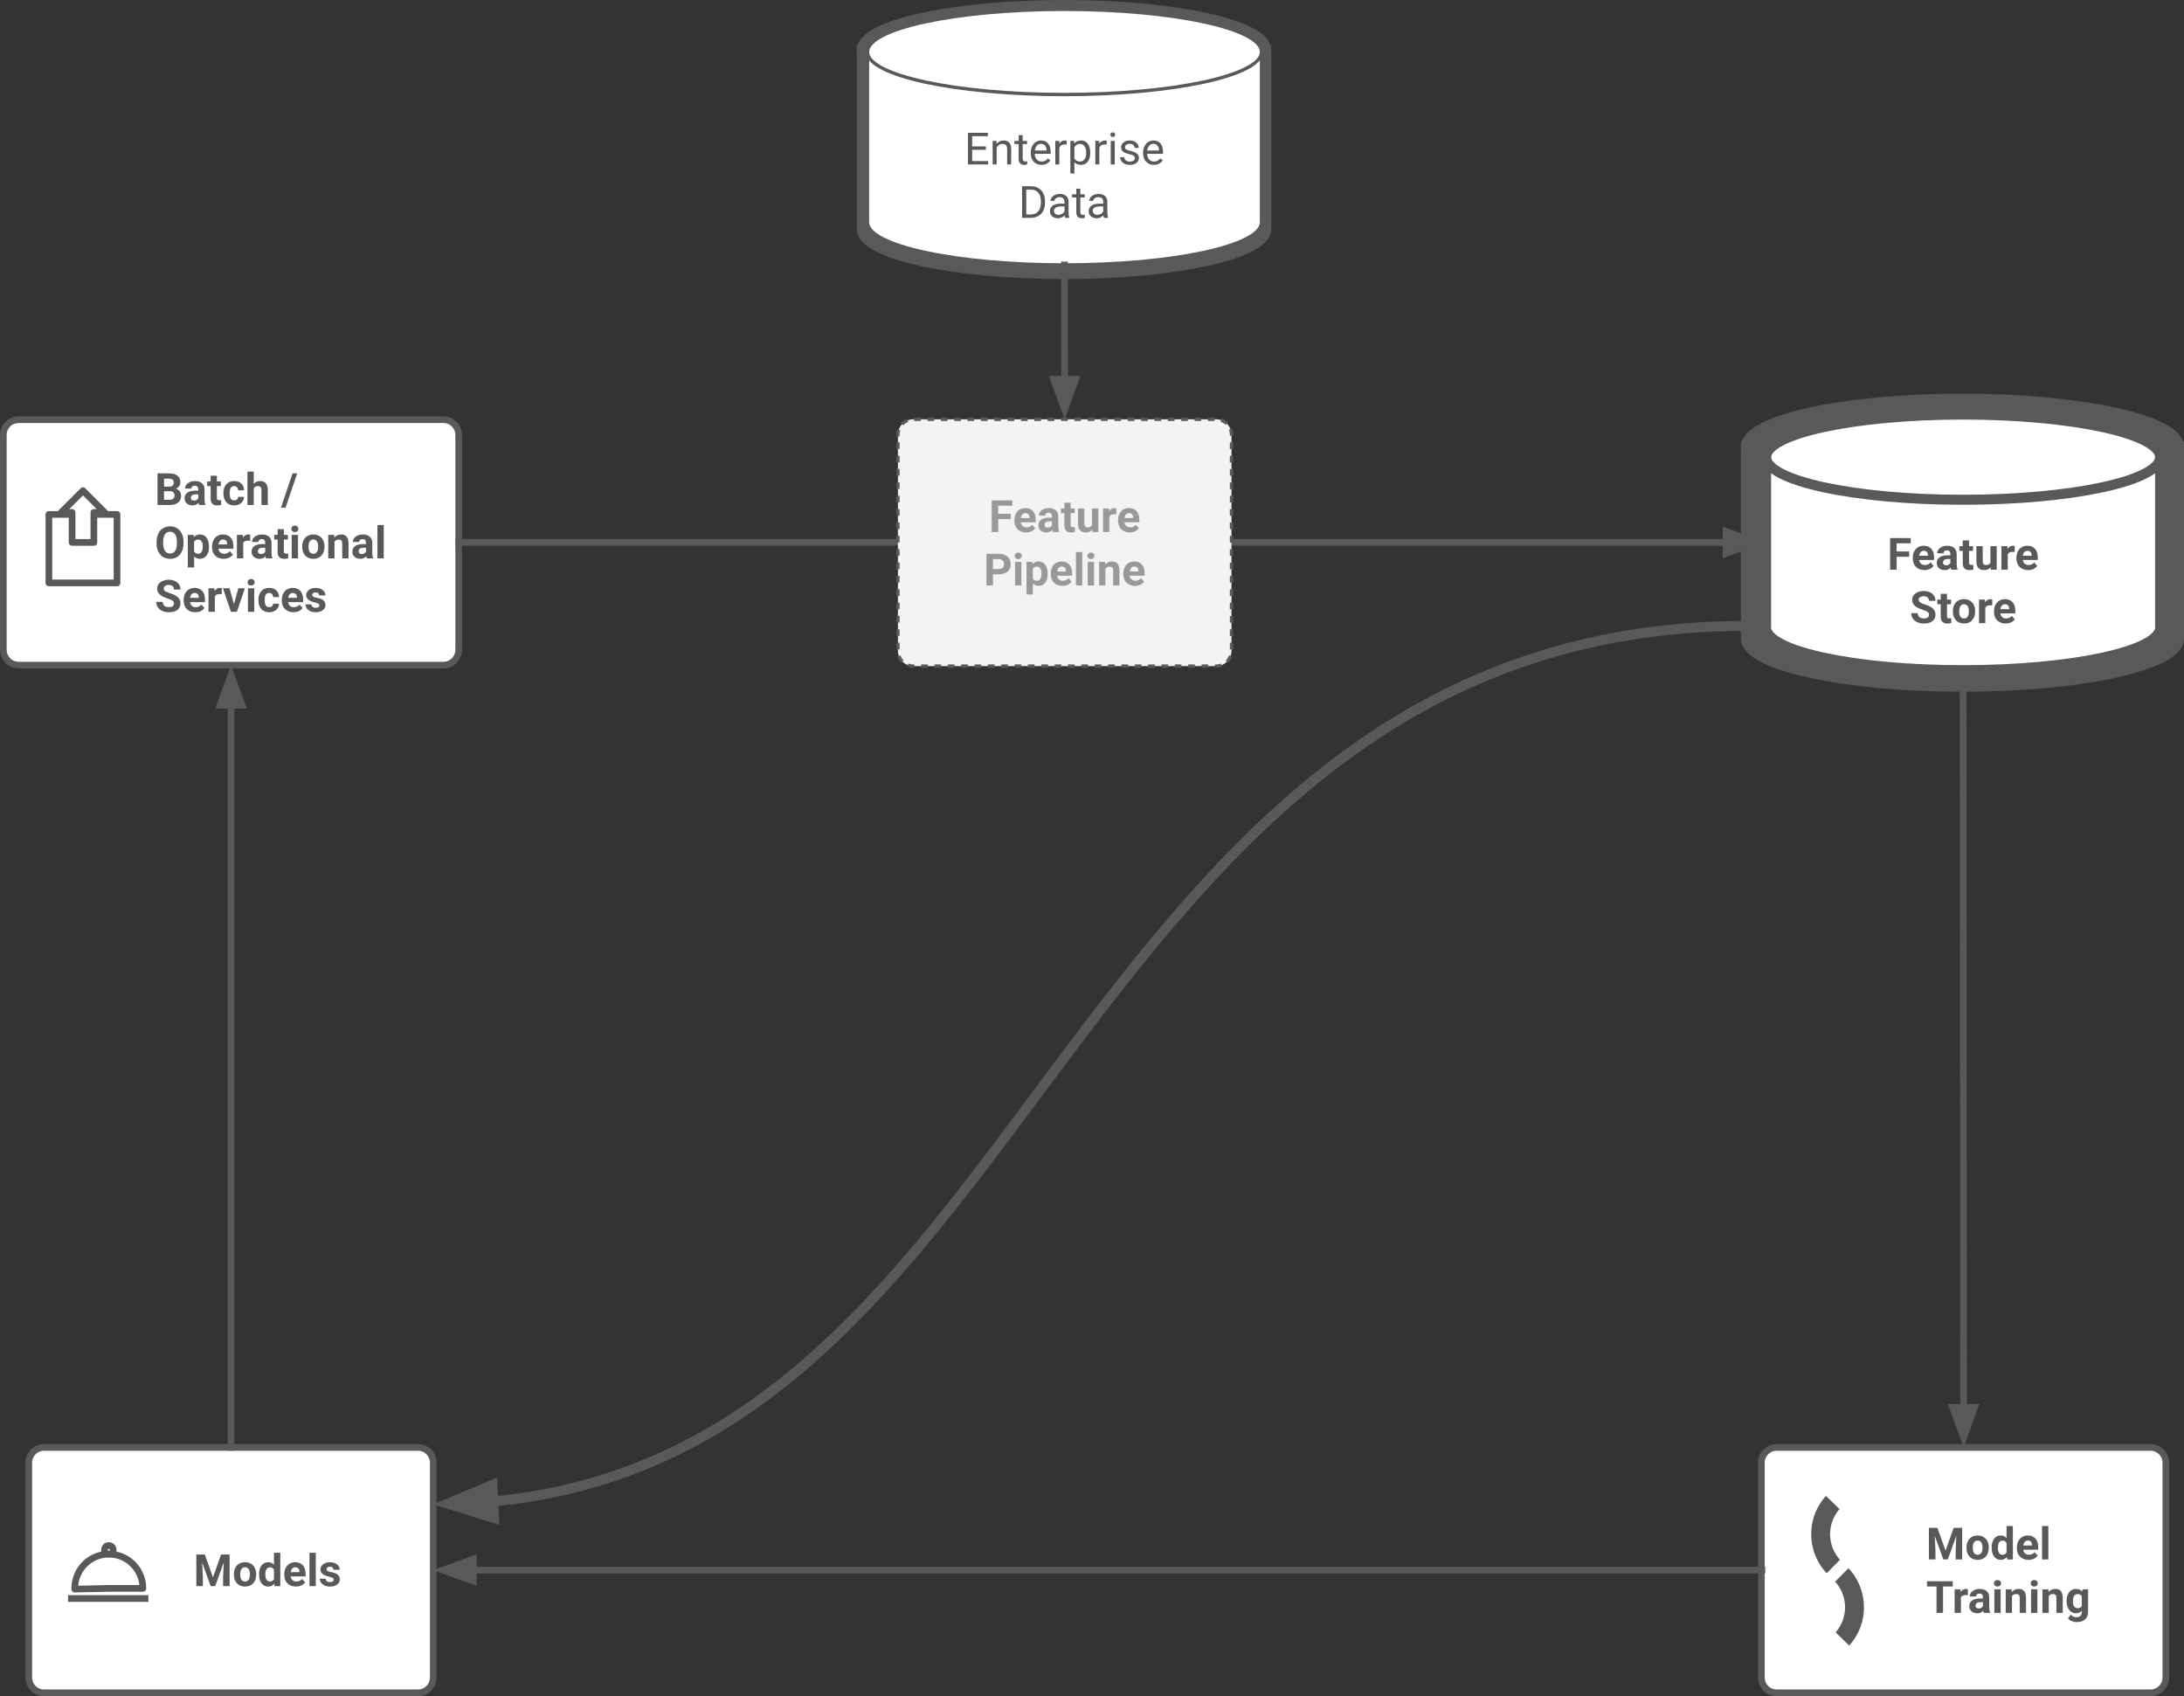 <?xml version="1.0" encoding="UTF-8" standalone="no"?>
<svg
   xmlns:dc="http://purl.org/dc/elements/1.1/"
   xmlns:cc="http://creativecommons.org/ns#"
   xmlns:rdf="http://www.w3.org/1999/02/22-rdf-syntax-ns#"
   xmlns:svg="http://www.w3.org/2000/svg"
   xmlns="http://www.w3.org/2000/svg"
   xmlns:sodipodi="http://sodipodi.sourceforge.net/DTD/sodipodi-0.dtd"
   xmlns:inkscape="http://www.inkscape.org/namespaces/inkscape"
   version="1.1"
   viewBox="0 0 654.24 508.007"
   fill="none"
   stroke="none"
   stroke-linecap="square"
   stroke-miterlimit="10"
   id="svg174"
   sodipodi:docname="flywheel.svg"
   width="654.24"
   height="508.007"
   inkscape:version="1.0.2 (e86c870879, 2021-01-15)">
  <rect x="0" y="0" width="654.24" height="508.007" fill="#333333" stroke="none"/>
  <defs
     id="defs178" />
  <sodipodi:namedview
     pagecolor="#ffffff"
     bordercolor="#666666"
     borderopacity="1"
     objecttolerance="10"
     gridtolerance="10"
     guidetolerance="10"
     inkscape:pageopacity="0"
     inkscape:pageshadow="2"
     inkscape:window-width="1848"
     inkscape:window-height="1016"
     id="namedview176"
     showgrid="false"
     inkscape:zoom="1.3885417"
     inkscape:cx="342.23885"
     inkscape:cy="253.49997"
     inkscape:window-x="72"
     inkscape:window-y="27"
     inkscape:window-maximized="1"
     inkscape:current-layer="svg174" />
  <clipPath
     id="g12a9b3a53ae_0_1114.0">
    <path
       d="M 0,0 H 960 V 540 H 0 Z"
       clip-rule="nonzero"
       id="path2" />
  </clipPath>
  <g
     id="g516"
     transform="translate(-137.761,-16.5)">
    <path
       fill="#595959"
       d="m 660.774,150.278 v 0 c 0,-7.942 29.04,-14.379 64.864,-14.379 35.823,0 64.864,6.438 64.864,14.379 v 57.518 c 0,7.942 -29.04,14.379 -64.864,14.379 -35.823,0 -64.864,-6.438 -64.864,-14.379 z"
       fill-rule="evenodd"
       id="path16" />
    <path
       fill="#000000"
       fill-opacity="0"
       d="m 790.501,150.278 v 0 c 0,7.942 -29.04,14.379 -64.864,14.379 -35.823,0 -64.864,-6.438 -64.864,-14.379"
       fill-rule="evenodd"
       id="path18" />
    <path
       fill="#000000"
       fill-opacity="0"
       d="m 660.774,150.278 v 0 c 0,-7.942 29.04,-14.379 64.864,-14.379 35.823,0 64.864,6.438 64.864,14.379 v 57.518 c 0,7.942 -29.04,14.379 -64.864,14.379 -35.823,0 -64.864,-6.438 -64.864,-14.379 z"
       fill-rule="evenodd"
       id="path20" />
    <path
       stroke="#595959"
       stroke-width="3"
       stroke-linejoin="round"
       stroke-linecap="butt"
       d="m 790.501,150.278 v 0 c 0,7.942 -29.04,14.379 -64.864,14.379 -35.823,0 -64.864,-6.438 -64.864,-14.379"
       fill-rule="evenodd"
       id="path22" />
    <path
       stroke="#595959"
       stroke-width="3"
       stroke-linejoin="round"
       stroke-linecap="butt"
       d="m 660.774,150.278 v 0 c 0,-7.942 29.04,-14.379 64.864,-14.379 35.823,0 64.864,6.438 64.864,14.379 v 57.518 c 0,7.942 -29.04,14.379 -64.864,14.379 -35.823,0 -64.864,-6.438 -64.864,-14.379 z"
       fill-rule="evenodd"
       id="path24" />
    <path
       fill="#595959"
       d="m 706.235,182.931 h -4.5 v 4.656 h -2.344 v -11.375 h 7.406 v 1.891 h -5.062 v 2.938 h 4.5 z m 5.508,4.812 q -1.859,0 -3.031,-1.141 -1.172,-1.141 -1.172,-3.047 v -0.219 q 0,-1.266 0.484,-2.266 0.5,-1.016 1.406,-1.547 0.906,-0.547 2.062,-0.547 1.734,0 2.719,1.094 1,1.094 1,3.094 v 0.922 h -5.375 q 0.109,0.828 0.656,1.328 0.547,0.5 1.391,0.5 1.312,0 2.047,-0.938 l 1.109,1.234 q -0.516,0.719 -1.391,1.125 -0.859,0.406 -1.906,0.406 z m -0.266,-6.938 q -0.672,0 -1.094,0.453 -0.406,0.453 -0.531,1.297 h 3.141 v -0.188 q -0.016,-0.75 -0.406,-1.156 -0.391,-0.406 -1.109,-0.406 z m 9.914,6.781 q -0.156,-0.312 -0.219,-0.766 -0.828,0.922 -2.141,0.922 -1.234,0 -2.062,-0.719 -0.812,-0.719 -0.812,-1.812 0,-1.344 1,-2.062 1,-0.719 2.875,-0.734 h 1.047 v -0.484 q 0,-0.578 -0.312,-0.922 -0.297,-0.359 -0.938,-0.359 -0.578,0 -0.906,0.281 -0.312,0.266 -0.312,0.734 h -2.266 q 0,-0.734 0.453,-1.359 0.453,-0.625 1.281,-0.969 0.828,-0.359 1.859,-0.359 1.562,0 2.484,0.781 0.922,0.781 0.922,2.203 v 3.672 q 0,1.203 0.328,1.812 v 0.141 z m -1.859,-1.578 q 0.5,0 0.922,-0.219 0.422,-0.219 0.625,-0.594 v -1.453 h -0.844 q -1.703,0 -1.812,1.172 v 0.125 q 0,0.422 0.297,0.703 0.297,0.266 0.812,0.266 z m 8.25,-8.953 v 2.078 h 1.438 v 1.656 h -1.438 v 4.219 q 0,0.469 0.172,0.672 0.188,0.203 0.688,0.203 0.375,0 0.672,-0.062 v 1.719 q -0.672,0.203 -1.375,0.203 -2.375,0 -2.422,-2.406 v -4.547 h -1.234 v -1.656 h 1.234 v -2.078 z m 7.766,9.672 q -0.844,1.016 -2.312,1.016 -1.359,0 -2.078,-0.781 -0.719,-0.781 -0.734,-2.297 v -5.531 h 2.266 v 5.453 q 0,1.328 1.203,1.328 1.141,0 1.578,-0.797 v -5.984 h 2.266 v 8.453 h -2.125 z m 8.641,-5.484 q -0.469,-0.062 -0.812,-0.062 -1.281,0 -1.688,0.875 v 5.531 h -2.25 v -8.453 h 2.125 l 0.062,1 q 0.688,-1.156 1.891,-1.156 0.375,0 0.703,0.094 z m 4.828,6.5 q -1.859,0 -3.031,-1.141 -1.172,-1.141 -1.172,-3.047 v -0.219 q 0,-1.266 0.484,-2.266 0.5,-1.016 1.406,-1.547 0.906,-0.547 2.062,-0.547 1.734,0 2.719,1.094 1,1.094 1,3.094 v 0.922 h -5.375 q 0.109,0.828 0.656,1.328 0.547,0.5 1.391,0.5 1.312,0 2.047,-0.938 l 1.109,1.234 q -0.516,0.719 -1.391,1.125 -0.859,0.406 -1.906,0.406 z m -0.266,-6.938 q -0.672,0 -1.094,0.453 -0.406,0.453 -0.531,1.297 h 3.141 v -0.188 q -0.016,-0.75 -0.406,-1.156 -0.391,-0.406 -1.109,-0.406 z"
       fill-rule="nonzero"
       id="path26" />
    <path
       fill="#595959"
       d="m 713.364,203.602 q 0,-0.672 -0.469,-1.016 -0.469,-0.359 -1.688,-0.75 -1.219,-0.406 -1.938,-0.781 -1.938,-1.047 -1.938,-2.828 0,-0.922 0.516,-1.641 0.531,-0.719 1.5,-1.125 0.969,-0.406 2.188,-0.406 1.219,0 2.172,0.438 0.953,0.438 1.469,1.25 0.531,0.797 0.531,1.828 h -2.344 q 0,-0.781 -0.5,-1.219 -0.484,-0.438 -1.375,-0.438 -0.859,0 -1.344,0.375 -0.469,0.359 -0.469,0.953 0,0.547 0.562,0.922 0.562,0.375 1.641,0.703 2,0.609 2.906,1.5 0.922,0.891 0.922,2.219 0,1.469 -1.125,2.312 -1.109,0.844 -3,0.844 -1.312,0 -2.391,-0.484 -1.078,-0.484 -1.641,-1.312 -0.562,-0.844 -0.562,-1.938 h 2.344 q 0,1.875 2.25,1.875 0.844,0 1.312,-0.328 0.469,-0.344 0.469,-0.953 z m 6.492,-7.547 v 2.078 h 1.438 v 1.656 h -1.438 v 4.219 q 0,0.469 0.172,0.672 0.188,0.203 0.688,0.203 0.375,0 0.672,-0.062 v 1.719 q -0.672,0.203 -1.375,0.203 -2.375,0 -2.422,-2.406 v -4.547 h -1.234 v -1.656 h 1.234 v -2.078 z m 2.109,6.219 q 0,-1.25 0.484,-2.234 0.484,-0.984 1.391,-1.516 0.922,-0.547 2.125,-0.547 1.703,0 2.781,1.047 1.094,1.047 1.219,2.844 l 0.016,0.578 q 0,1.938 -1.094,3.125 -1.078,1.172 -2.906,1.172 -1.828,0 -2.922,-1.172 -1.094,-1.172 -1.094,-3.188 z m 2.266,0.172 q 0,1.203 0.453,1.844 0.453,0.625 1.297,0.625 0.812,0 1.266,-0.625 0.469,-0.625 0.469,-2.016 0,-1.172 -0.469,-1.812 -0.453,-0.656 -1.281,-0.656 -0.828,0 -1.281,0.641 -0.453,0.641 -0.453,2 z m 11.891,-2.203 q -0.469,-0.062 -0.812,-0.062 -1.281,0 -1.688,0.875 v 5.531 h -2.25 v -8.453 h 2.125 l 0.062,1 q 0.688,-1.156 1.891,-1.156 0.375,0 0.703,0.094 z m 4.828,6.5 q -1.859,0 -3.031,-1.141 -1.172,-1.141 -1.172,-3.047 v -0.219 q 0,-1.266 0.484,-2.266 0.5,-1.016 1.406,-1.547 0.906,-0.547 2.062,-0.547 1.734,0 2.719,1.094 1,1.094 1,3.094 v 0.922 h -5.375 q 0.109,0.828 0.656,1.328 0.547,0.5 1.391,0.5 1.312,0 2.047,-0.938 l 1.109,1.234 q -0.516,0.719 -1.391,1.125 -0.859,0.406 -1.906,0.406 z m -0.266,-6.938 q -0.672,0 -1.094,0.453 -0.406,0.453 -0.531,1.297 h 3.141 v -0.188 q -0.016,-0.75 -0.406,-1.156 -0.391,-0.406 -1.109,-0.406 z"
       fill-rule="nonzero"
       id="path28" />
    <path
       fill="#ffffff"
       d="m 666.814,153.422 v 0 c 0,-7.046 26.421,-12.759 59.013,-12.759 32.592,0 59.013,5.712 59.013,12.759 v 51.035 c 0,7.046 -26.421,12.759 -59.013,12.759 -32.592,0 -59.013,-5.712 -59.013,-12.759 z"
       fill-rule="evenodd"
       id="path30" />
    <path
       fill="#000000"
       fill-opacity="0"
       d="m 784.84,153.422 v 0 c 0,7.046 -26.421,12.759 -59.013,12.759 -32.592,0 -59.013,-5.712 -59.013,-12.759"
       fill-rule="evenodd"
       id="path32" />
    <path
       fill="#000000"
       fill-opacity="0"
       d="m 666.814,153.422 v 0 c 0,-7.046 26.421,-12.759 59.013,-12.759 32.592,0 59.013,5.712 59.013,12.759 v 51.035 c 0,7.046 -26.421,12.759 -59.013,12.759 -32.592,0 -59.013,-5.712 -59.013,-12.759 z"
       fill-rule="evenodd"
       id="path34" />
    <path
       stroke="#595959"
       stroke-width="3"
       stroke-linejoin="round"
       stroke-linecap="butt"
       d="m 784.84,153.422 v 0 c 0,7.046 -26.421,12.759 -59.013,12.759 -32.592,0 -59.013,-5.712 -59.013,-12.759"
       fill-rule="evenodd"
       id="path36" />
    <path
       stroke="#595959"
       stroke-width="3"
       stroke-linejoin="round"
       stroke-linecap="butt"
       d="m 666.814,153.422 v 0 c 0,-7.046 26.421,-12.759 59.013,-12.759 32.592,0 59.013,5.712 59.013,12.759 v 51.035 c 0,7.046 -26.421,12.759 -59.013,12.759 -32.592,0 -59.013,-5.712 -59.013,-12.759 z"
       fill-rule="evenodd"
       id="path38" />
    <path
       fill="#595959"
       d="m 709.665,183.244 h -3.75 v 3.875 h -1.953 v -9.469 h 6.172 v 1.578 h -4.219 v 2.438 h 3.75 z m 4.587,4 q -1.547,0 -2.531,-0.938 -0.969,-0.953 -0.969,-2.531 v -0.188 q 0,-1.062 0.406,-1.891 0.406,-0.844 1.156,-1.297 0.766,-0.453 1.719,-0.453 1.453,0 2.281,0.922 0.828,0.906 0.828,2.578 v 0.766 h -4.484 q 0.094,0.688 0.547,1.109 0.469,0.406 1.172,0.406 1.078,0 1.688,-0.781 l 0.922,1.031 q -0.422,0.594 -1.141,0.938 -0.719,0.328 -1.594,0.328 z m -0.219,-5.781 q -0.562,0 -0.906,0.391 -0.344,0.375 -0.453,1.078 h 2.625 v -0.156 q -0.016,-0.625 -0.344,-0.969 -0.328,-0.344 -0.922,-0.344 z m 8.251,5.656 q -0.125,-0.25 -0.188,-0.625 -0.672,0.75 -1.766,0.75 -1.047,0 -1.734,-0.594 -0.672,-0.594 -0.672,-1.516 0,-1.109 0.828,-1.703 0.844,-0.609 2.406,-0.609 h 0.859 v -0.406 q 0,-0.484 -0.25,-0.781 -0.25,-0.297 -0.781,-0.297 -0.484,0 -0.75,0.234 -0.266,0.219 -0.266,0.625 h -1.891 q 0,-0.609 0.375,-1.125 0.391,-0.531 1.078,-0.828 0.688,-0.297 1.547,-0.297 1.297,0 2.062,0.656 0.766,0.656 0.766,1.844 v 3.047 q 0.016,1 0.281,1.516 v 0.109 z m -1.547,-1.312 q 0.406,0 0.75,-0.172 0.359,-0.188 0.531,-0.5 v -1.219 h -0.703 q -1.406,0 -1.5,0.984 v 0.109 q 0,0.344 0.234,0.578 0.25,0.219 0.688,0.219 z m 6.864,-7.453 v 1.719 h 1.203 v 1.391 h -1.203 v 3.516 q 0,0.391 0.156,0.562 0.156,0.156 0.578,0.156 0.312,0 0.547,-0.047 v 1.438 q -0.547,0.156 -1.141,0.156 -1.984,0 -2.016,-2 v -3.781 h -1.031 v -1.391 h 1.031 v -1.719 z m 6.472,8.047 q -0.688,0.844 -1.922,0.844 -1.141,0 -1.734,-0.641 -0.594,-0.656 -0.609,-1.906 v -4.625 h 1.891 v 4.547 q 0,1.109 1,1.109 0.953,0 1.312,-0.672 v -4.984 h 1.891 v 7.047 h -1.781 z m 7.192,-4.562 q -0.375,-0.047 -0.672,-0.047 -1.062,0 -1.391,0.719 v 4.609 h -1.891 v -7.047 h 1.781 l 0.047,0.844 q 0.578,-0.969 1.578,-0.969 0.312,0 0.578,0.078 z m 4.035,5.406 q -1.547,0 -2.531,-0.938 -0.969,-0.953 -0.969,-2.531 v -0.188 q 0,-1.062 0.406,-1.891 0.406,-0.844 1.156,-1.297 0.766,-0.453 1.719,-0.453 1.453,0 2.281,0.922 0.828,0.906 0.828,2.578 v 0.766 h -4.484 q 0.094,0.688 0.547,1.109 0.469,0.406 1.172,0.406 1.078,0 1.688,-0.781 l 0.922,1.031 q -0.422,0.594 -1.141,0.938 -0.719,0.328 -1.594,0.328 z m -0.219,-5.781 q -0.562,0 -0.906,0.391 -0.344,0.375 -0.453,1.078 h 2.625 v -0.156 q -0.016,-0.625 -0.344,-0.969 -0.328,-0.344 -0.922,-0.344 z"
       fill-rule="nonzero"
       id="path40" />
    <path
       fill="#595959"
       d="m 715.603,200.634 q 0,-0.562 -0.391,-0.844 -0.391,-0.297 -1.406,-0.625 -1.016,-0.328 -1.609,-0.656 -1.625,-0.875 -1.625,-2.344 0,-0.766 0.438,-1.359 0.438,-0.609 1.25,-0.953 0.812,-0.344 1.812,-0.344 1.016,0 1.812,0.375 0.797,0.359 1.234,1.031 0.438,0.672 0.438,1.531 h -1.953 q 0,-0.656 -0.406,-1.016 -0.406,-0.359 -1.156,-0.359 -0.719,0 -1.125,0.312 -0.391,0.297 -0.391,0.781 0,0.469 0.469,0.781 0.469,0.312 1.375,0.578 1.672,0.5 2.422,1.25 0.766,0.734 0.766,1.844 0,1.234 -0.938,1.938 -0.922,0.688 -2.5,0.688 -1.094,0 -2,-0.391 -0.891,-0.406 -1.359,-1.094 -0.469,-0.703 -0.469,-1.625 h 1.953 q 0,1.578 1.875,1.578 0.703,0 1.094,-0.281 0.391,-0.297 0.391,-0.797 z m 5.397,-6.281 v 1.719 h 1.203 v 1.391 h -1.203 v 3.516 q 0,0.391 0.156,0.562 0.156,0.156 0.578,0.156 0.312,0 0.547,-0.047 v 1.438 q -0.547,0.156 -1.141,0.156 -1.984,0 -2.016,-2 v -3.781 h -1.031 v -1.391 h 1.031 v -1.719 z m 1.761,5.188 q 0,-1.062 0.406,-1.875 0.406,-0.828 1.156,-1.266 0.766,-0.453 1.766,-0.453 1.438,0 2.328,0.875 0.906,0.875 1.016,2.359 v 0.484 q 0,1.625 -0.906,2.609 -0.891,0.969 -2.422,0.969 -1.516,0 -2.438,-0.969 -0.906,-0.984 -0.906,-2.656 z m 1.891,0.125 q 0,1 0.375,1.531 0.375,0.531 1.078,0.531 0.688,0 1.062,-0.516 0.391,-0.531 0.391,-1.672 0,-0.984 -0.391,-1.531 -0.375,-0.547 -1.078,-0.547 -0.688,0 -1.062,0.547 -0.375,0.531 -0.375,1.656 z m 9.895,-1.828 q -0.375,-0.047 -0.672,-0.047 -1.062,0 -1.391,0.719 v 4.609 h -1.891 v -7.047 h 1.781 l 0.047,0.844 q 0.578,-0.969 1.578,-0.969 0.312,0 0.578,0.078 z m 4.035,5.406 q -1.547,0 -2.531,-0.938 -0.969,-0.953 -0.969,-2.531 v -0.188 q 0,-1.062 0.406,-1.891 0.406,-0.844 1.156,-1.297 0.766,-0.453 1.719,-0.453 1.453,0 2.281,0.922 0.828,0.906 0.828,2.578 v 0.766 h -4.484 q 0.094,0.688 0.547,1.109 0.469,0.406 1.172,0.406 1.078,0 1.688,-0.781 l 0.922,1.031 q -0.422,0.594 -1.141,0.938 -0.719,0.328 -1.594,0.328 z m -0.219,-5.781 q -0.562,0 -0.906,0.391 -0.344,0.375 -0.453,1.078 h 2.625 v -0.156 q -0.016,-0.625 -0.344,-0.969 -0.328,-0.344 -0.922,-0.344 z"
       fill-rule="nonzero"
       id="path42" />
    <path
       fill="#ffffff"
       d="m 138.761,146.786 v 0 c 0,-2.539 2.058,-4.597 4.597,-4.597 h 127.216 c 1.219,0 2.388,0.484 3.25,1.346 0.862,0.862 1.346,2.031 1.346,3.25 v 64.318 c 0,2.539 -2.058,4.597 -4.597,4.597 H 143.358 v 0 c -2.539,0 -4.597,-2.058 -4.597,-4.597 z"
       fill-rule="evenodd"
       id="path44" />
    <path
       stroke="#595959"
       stroke-width="2"
       stroke-linejoin="round"
       stroke-linecap="butt"
       d="m 138.761,146.786 v 0 c 0,-2.539 2.058,-4.597 4.597,-4.597 h 127.216 c 1.219,0 2.388,0.484 3.25,1.346 0.862,0.862 1.346,2.031 1.346,3.25 v 64.318 c 0,2.539 -2.058,4.597 -4.597,4.597 H 143.358 v 0 c -2.539,0 -4.597,-2.058 -4.597,-4.597 z"
       fill-rule="evenodd"
       id="path46" />
    <path
       fill="#595959"
       d="M 184.951,167.745 V 158.276 h 3.328 q 1.719,0 2.609,0.656 0.891,0.656 0.891,1.938 0,0.688 -0.359,1.219 -0.359,0.531 -1,0.781 0.734,0.188 1.156,0.75 0.422,0.547 0.422,1.344 0,1.359 -0.875,2.062 -0.875,0.703 -2.484,0.719 z m 1.953,-4.125 v 2.562 h 1.672 q 0.688,0 1.078,-0.328 0.391,-0.328 0.391,-0.922 0,-1.297 -1.344,-1.312 z m 0,-1.375 h 1.453 q 1.469,-0.031 1.469,-1.188 0,-0.641 -0.375,-0.922 -0.375,-0.281 -1.172,-0.281 h -1.375 z m 10.506,5.5 q -0.125,-0.25 -0.188,-0.625 -0.672,0.75 -1.766,0.75 -1.047,0 -1.734,-0.594 -0.672,-0.594 -0.672,-1.516 0,-1.109 0.828,-1.703 0.844,-0.609 2.406,-0.609 h 0.859 v -0.406 q 0,-0.484 -0.25,-0.781 -0.25,-0.297 -0.781,-0.297 -0.484,0 -0.75,0.234 -0.266,0.219 -0.266,0.625 h -1.891 q 0,-0.609 0.375,-1.125 0.391,-0.531 1.078,-0.828 0.688,-0.297 1.547,-0.297 1.297,0 2.062,0.656 0.766,0.656 0.766,1.844 v 3.047 q 0.016,1 0.281,1.516 v 0.109 z m -1.547,-1.312 q 0.406,0 0.75,-0.172 0.359,-0.188 0.531,-0.5 v -1.219 h -0.703 q -1.406,0 -1.5,0.984 v 0.109 q 0,0.344 0.234,0.578 0.25,0.219 0.688,0.219 z m 6.864,-7.453 v 1.719 h 1.203 v 1.391 h -1.203 v 3.516 q 0,0.391 0.156,0.562 0.156,0.156 0.578,0.156 0.312,0 0.547,-0.047 v 1.438 q -0.547,0.156 -1.141,0.156 -1.984,0 -2.016,-2 v -3.781 h -1.031 v -1.391 h 1.031 v -1.719 z m 5.191,7.375 q 0.516,0 0.844,-0.281 0.328,-0.281 0.328,-0.766 h 1.766 q 0,0.719 -0.391,1.312 -0.375,0.594 -1.047,0.922 -0.672,0.328 -1.469,0.328 -1.516,0 -2.391,-0.953 -0.875,-0.969 -0.875,-2.656 v -0.125 q 0,-1.625 0.859,-2.594 0.875,-0.969 2.391,-0.969 1.312,0 2.109,0.75 0.812,0.75 0.812,2 h -1.766 q 0,-0.547 -0.328,-0.891 -0.328,-0.344 -0.859,-0.344 -0.656,0 -1,0.484 -0.328,0.484 -0.328,1.547 v 0.203 q 0,1.078 0.328,1.562 0.328,0.469 1.016,0.469 z m 5.857,-4.891 q 0.75,-0.891 1.875,-0.891 2.297,0 2.328,2.656 v 4.516 h -1.891 v -4.453 q 0,-0.609 -0.266,-0.891 -0.25,-0.297 -0.859,-0.297 -0.828,0 -1.188,0.641 v 5 h -1.891 v -10 h 1.891 z m 9.527,7.094 h -1.391 l 3.484,-10.281 h 1.391 z"
       fill-rule="nonzero"
       id="path48" />
    <path
       fill="#595959"
       d="m 192.732,179.229 q 0,1.391 -0.5,2.453 -0.484,1.047 -1.406,1.625 -0.922,0.562 -2.109,0.562 -1.188,0 -2.109,-0.562 -0.922,-0.562 -1.438,-1.609 -0.5,-1.062 -0.5,-2.422 v -0.469 q 0,-1.406 0.5,-2.469 0.5,-1.062 1.422,-1.625 0.922,-0.578 2.109,-0.578 1.188,0 2.109,0.578 0.922,0.562 1.422,1.625 0.5,1.062 0.5,2.453 z m -1.969,-0.438 q 0,-1.484 -0.547,-2.25 -0.531,-0.781 -1.516,-0.781 -0.984,0 -1.516,0.766 -0.531,0.75 -0.547,2.234 v 0.469 q 0,1.438 0.531,2.25 0.547,0.797 1.547,0.797 0.984,0 1.5,-0.766 0.531,-0.781 0.547,-2.25 z m 9.608,1.5 q 0,1.625 -0.75,2.609 -0.734,0.969 -1.984,0.969 -1.062,0 -1.719,-0.734 v 3.312 h -1.891 v -9.75 h 1.75 l 0.062,0.688 q 0.688,-0.812 1.781,-0.812 1.297,0 2.016,0.969 0.734,0.953 0.734,2.656 z m -1.875,-0.141 q 0,-0.984 -0.359,-1.516 -0.344,-0.531 -1.016,-0.531 -0.875,0 -1.203,0.672 v 2.891 q 0.344,0.688 1.219,0.688 1.359,0 1.359,-2.203 z m 6.285,3.719 q -1.547,0 -2.531,-0.938 -0.969,-0.953 -0.969,-2.531 v -0.188 q 0,-1.062 0.406,-1.891 0.406,-0.844 1.156,-1.297 0.766,-0.453 1.719,-0.453 1.453,0 2.281,0.922 0.828,0.906 0.828,2.578 v 0.766 h -4.484 q 0.094,0.688 0.547,1.109 0.469,0.406 1.172,0.406 1.078,0 1.688,-0.781 l 0.922,1.031 q -0.422,0.594 -1.141,0.938 -0.719,0.328 -1.594,0.328 z m -0.219,-5.781 q -0.562,0 -0.906,0.391 -0.344,0.375 -0.453,1.078 h 2.625 V 179.401 q -0.016,-0.625 -0.344,-0.969 -0.328,-0.344 -0.922,-0.344 z m 8.126,0.375 q -0.375,-0.047 -0.672,-0.047 -1.062,0 -1.391,0.719 v 4.609 h -1.891 v -7.047 h 1.781 l 0.047,0.844 q 0.578,-0.969 1.578,-0.969 0.312,0 0.578,0.078 z m 4.791,5.281 q -0.125,-0.25 -0.188,-0.625 -0.672,0.75 -1.766,0.75 -1.047,0 -1.734,-0.594 -0.672,-0.594 -0.672,-1.516 0,-1.109 0.828,-1.703 0.844,-0.609 2.406,-0.609 h 0.859 v -0.406 q 0,-0.484 -0.25,-0.781 -0.25,-0.297 -0.781,-0.297 -0.484,0 -0.75,0.234 -0.266,0.219 -0.266,0.625 h -1.891 q 0,-0.609 0.375,-1.125 0.391,-0.531 1.078,-0.828 0.688,-0.297 1.547,-0.297 1.297,0 2.062,0.656 0.766,0.656 0.766,1.844 v 3.047 q 0.016,1 0.281,1.516 v 0.109 z m -1.547,-1.312 q 0.406,0 0.75,-0.172 0.359,-0.188 0.531,-0.5 v -1.219 h -0.703 q -1.406,0 -1.5,0.984 v 0.109 q 0,0.344 0.234,0.578 0.25,0.219 0.688,0.219 z m 6.864,-7.453 v 1.719 h 1.203 v 1.391 h -1.203 v 3.516 q 0,0.391 0.156,0.562 0.156,0.156 0.578,0.156 0.312,0 0.547,-0.047 v 1.438 q -0.547,0.156 -1.141,0.156 -1.984,0 -2.016,-2 v -3.781 h -1.031 v -1.391 h 1.031 v -1.719 z m 4.238,8.766 h -1.891 v -7.047 h 1.891 z m -2,-8.859 q 0,-0.422 0.281,-0.688 0.297,-0.281 0.781,-0.281 0.484,0 0.766,0.281 0.281,0.266 0.281,0.688 0,0.422 -0.297,0.703 -0.281,0.266 -0.766,0.266 -0.469,0 -0.766,-0.266 -0.281,-0.281 -0.281,-0.703 z m 3.253,5.281 q 0,-1.062 0.406,-1.875 0.406,-0.828 1.156,-1.266 0.766,-0.453 1.766,-0.453 1.438,0 2.328,0.875 0.906,0.875 1.016,2.359 v 0.484 q 0,1.625 -0.906,2.609 -0.891,0.969 -2.422,0.969 -1.516,0 -2.438,-0.969 -0.906,-0.984 -0.906,-2.656 z m 1.891,0.125 q 0,1 0.375,1.531 0.375,0.531 1.078,0.531 0.688,0 1.062,-0.516 0.391,-0.531 0.391,-1.672 0,-0.984 -0.391,-1.531 -0.375,-0.547 -1.078,-0.547 -0.688,0 -1.062,0.547 -0.375,0.531 -0.375,1.656 z m 7.677,-3.594 0.062,0.812 q 0.75,-0.938 2.016,-0.938 1.125,0 1.672,0.656 0.547,0.656 0.562,1.969 v 4.547 h -1.891 v -4.5 q 0,-0.609 -0.266,-0.875 -0.25,-0.266 -0.859,-0.266 -0.781,0 -1.188,0.672 v 4.969 h -1.875 v -7.047 z m 9.808,7.047 q -0.125,-0.25 -0.188,-0.625 -0.672,0.75 -1.766,0.75 -1.047,0 -1.734,-0.594 -0.672,-0.594 -0.672,-1.516 0,-1.109 0.828,-1.703 0.844,-0.609 2.406,-0.609 h 0.859 v -0.406 q 0,-0.484 -0.25,-0.781 -0.25,-0.297 -0.781,-0.297 -0.484,0 -0.75,0.234 -0.266,0.219 -0.266,0.625 h -1.891 q 0,-0.609 0.375,-1.125 0.391,-0.531 1.078,-0.828 0.688,-0.297 1.547,-0.297 1.297,0 2.062,0.656 0.766,0.656 0.766,1.844 v 3.047 q 0.016,1 0.281,1.516 v 0.109 z m -1.547,-1.312 q 0.406,0 0.75,-0.172 0.359,-0.188 0.531,-0.5 v -1.219 h -0.703 q -1.406,0 -1.5,0.984 v 0.109 q 0,0.344 0.234,0.578 0.25,0.219 0.688,0.219 z m 6.599,1.312 h -1.891 v -10 h 1.891 z"
       fill-rule="nonzero"
       id="path50" />
    <path
       fill="#595959"
       d="m 189.873,197.26 q 0,-0.562 -0.391,-0.844 -0.391,-0.297 -1.406,-0.625 -1.016,-0.328 -1.609,-0.656 -1.625,-0.875 -1.625,-2.344 0,-0.766 0.438,-1.359 0.438,-0.609 1.25,-0.953 0.812,-0.344 1.812,-0.344 1.016,0 1.812,0.375 0.797,0.359 1.234,1.031 0.438,0.672 0.438,1.531 h -1.953 q 0,-0.656 -0.406,-1.016 -0.406,-0.359 -1.156,-0.359 -0.719,0 -1.125,0.312 -0.391,0.297 -0.391,0.781 0,0.469 0.469,0.781 0.469,0.312 1.375,0.578 1.672,0.5 2.422,1.25 0.766,0.734 0.766,1.844 0,1.234 -0.938,1.938 -0.922,0.688 -2.5,0.688 -1.094,0 -2,-0.391 -0.891,-0.406 -1.359,-1.094 -0.469,-0.703 -0.469,-1.625 h 1.953 q 0,1.578 1.875,1.578 0.703,0 1.094,-0.281 0.391,-0.297 0.391,-0.797 z m 6.397,2.609 q -1.547,0 -2.531,-0.938 -0.969,-0.953 -0.969,-2.531 v -0.188 q 0,-1.062 0.406,-1.891 0.406,-0.844 1.156,-1.297 0.766,-0.453 1.719,-0.453 1.453,0 2.281,0.922 0.828,0.906 0.828,2.578 v 0.766 h -4.484 q 0.094,0.688 0.547,1.109 0.469,0.406 1.172,0.406 1.078,0 1.688,-0.781 l 0.922,1.031 q -0.422,0.594 -1.141,0.938 -0.719,0.328 -1.594,0.328 z m -0.219,-5.781 q -0.562,0 -0.906,0.391 -0.344,0.375 -0.453,1.078 h 2.625 V 195.401 q -0.016,-0.625 -0.344,-0.969 -0.328,-0.344 -0.922,-0.344 z m 8.126,0.375 q -0.375,-0.047 -0.672,-0.047 -1.062,0 -1.391,0.719 v 4.609 h -1.891 v -7.047 h 1.781 l 0.047,0.844 q 0.578,-0.969 1.578,-0.969 0.312,0 0.578,0.078 z m 3.666,2.984 1.312,-4.75 h 1.953 l -2.375,7.047 h -1.797 l -2.375,-7.047 h 1.969 z m 6.079,2.297 h -1.891 v -7.047 h 1.891 z m -2,-8.859 q 0,-0.422 0.281,-0.688 0.297,-0.281 0.781,-0.281 0.484,0 0.766,0.281 0.281,0.266 0.281,0.688 0,0.422 -0.297,0.703 -0.281,0.266 -0.766,0.266 -0.469,0 -0.766,-0.266 -0.281,-0.281 -0.281,-0.703 z m 6.487,7.469 q 0.516,0 0.844,-0.281 0.328,-0.281 0.328,-0.766 h 1.766 q 0,0.719 -0.391,1.312 -0.375,0.594 -1.047,0.922 -0.672,0.328 -1.469,0.328 -1.516,0 -2.391,-0.953 -0.875,-0.969 -0.875,-2.656 v -0.125 q 0,-1.625 0.859,-2.594 0.875,-0.969 2.391,-0.969 1.312,0 2.109,0.75 0.812,0.75 0.812,2 h -1.766 q 0,-0.547 -0.328,-0.891 -0.328,-0.344 -0.859,-0.344 -0.656,0 -1,0.484 -0.328,0.484 -0.328,1.547 v 0.203 q 0,1.078 0.328,1.562 0.328,0.469 1.016,0.469 z m 7.263,1.516 q -1.547,0 -2.531,-0.938 -0.969,-0.953 -0.969,-2.531 v -0.188 q 0,-1.062 0.406,-1.891 0.406,-0.844 1.156,-1.297 0.766,-0.453 1.719,-0.453 1.453,0 2.281,0.922 0.828,0.906 0.828,2.578 v 0.766 h -4.484 q 0.094,0.688 0.547,1.109 0.469,0.406 1.172,0.406 1.078,0 1.688,-0.781 l 0.922,1.031 q -0.422,0.594 -1.141,0.938 -0.719,0.328 -1.594,0.328 z m -0.219,-5.781 q -0.562,0 -0.906,0.391 -0.344,0.375 -0.453,1.078 h 2.625 V 195.401 q -0.016,-0.625 -0.344,-0.969 -0.328,-0.344 -0.922,-0.344 z m 7.985,3.703 q 0,-0.344 -0.344,-0.531 -0.328,-0.203 -1.094,-0.359 -2.516,-0.531 -2.516,-2.141 0,-0.938 0.781,-1.562 0.781,-0.625 2.031,-0.625 1.344,0 2.141,0.641 0.812,0.625 0.812,1.625 h -1.875 q 0,-0.391 -0.266,-0.656 -0.266,-0.266 -0.812,-0.266 -0.469,0 -0.734,0.219 -0.266,0.203 -0.266,0.547 0,0.312 0.297,0.5 0.297,0.188 1,0.328 0.703,0.141 1.188,0.312 1.484,0.547 1.484,1.891 0,0.969 -0.828,1.562 -0.812,0.594 -2.125,0.594 -0.891,0 -1.578,-0.312 -0.688,-0.312 -1.078,-0.859 -0.391,-0.547 -0.391,-1.188 h 1.781 q 0.031,0.5 0.375,0.766 0.344,0.266 0.922,0.266 0.547,0 0.812,-0.203 0.281,-0.203 0.281,-0.547 z"
       fill-rule="nonzero"
       id="path52" />
    <path
       fill="#ffffff"
       d="m 146.383,454.592 v 0 c 0,-2.539 2.058,-4.597 4.597,-4.597 h 111.972 c 1.219,0 2.388,0.484 3.25,1.346 0.862,0.862 1.346,2.031 1.346,3.25 v 64.318 c 0,2.539 -2.058,4.597 -4.597,4.597 H 150.98 c -2.539,0 -4.597,-2.058 -4.597,-4.597 z"
       fill-rule="evenodd"
       id="path54" />
    <path
       stroke="#595959"
       stroke-width="2"
       stroke-linejoin="round"
       stroke-linecap="butt"
       d="m 146.383,454.592 v 0 c 0,-2.539 2.058,-4.597 4.597,-4.597 h 111.972 c 1.219,0 2.388,0.484 3.25,1.346 0.862,0.862 1.346,2.031 1.346,3.25 v 64.318 c 0,2.539 -2.058,4.597 -4.597,4.597 H 150.98 c -2.539,0 -4.597,-2.058 -4.597,-4.597 z"
       fill-rule="evenodd"
       id="path56" />
    <path
       fill="#595959"
       d="m 199.12,482.082 2.438,6.859 2.422,-6.859 h 2.562 v 9.469 h -1.953 v -2.594 l 0.188,-4.469 -2.547,7.062 h -1.344 l -2.547,-7.047 0.188,4.453 v 2.594 h -1.953 v -9.469 z m 8.706,5.891 q 0,-1.062 0.406,-1.875 0.406,-0.828 1.156,-1.266 0.766,-0.453 1.766,-0.453 1.438,0 2.328,0.875 0.906,0.875 1.016,2.359 v 0.484 q 0,1.625 -0.906,2.609 -0.891,0.969 -2.422,0.969 -1.516,0 -2.438,-0.969 -0.906,-0.984 -0.906,-2.656 z m 1.891,0.125 q 0,1 0.375,1.531 0.375,0.531 1.078,0.531 0.688,0 1.062,-0.516 0.391,-0.531 0.391,-1.672 0,-0.984 -0.391,-1.531 -0.375,-0.547 -1.078,-0.547 -0.688,0 -1.062,0.547 -0.375,0.531 -0.375,1.656 z m 5.645,-0.125 q 0,-1.641 0.734,-2.609 0.75,-0.984 2.031,-0.984 1.031,0 1.703,0.766 v -3.594 h 1.891 v 10 h -1.703 l -0.094,-0.75 q -0.703,0.875 -1.812,0.875 -1.234,0 -2,-0.969 -0.75,-0.984 -0.75,-2.734 z m 1.891,0.141 q 0,0.984 0.344,1.516 0.344,0.531 1,0.531 0.875,0 1.234,-0.734 v -2.781 q -0.359,-0.734 -1.219,-0.734 -1.359,0 -1.359,2.203 z m 9.166,3.562 q -1.547,0 -2.531,-0.938 -0.969,-0.953 -0.969,-2.531 v -0.188 q 0,-1.062 0.406,-1.891 0.406,-0.844 1.156,-1.297 0.766,-0.453 1.719,-0.453 1.453,0 2.281,0.922 0.828,0.906 0.828,2.578 v 0.766 h -4.484 q 0.094,0.688 0.547,1.109 0.469,0.406 1.172,0.406 1.078,0 1.688,-0.781 l 0.922,1.031 q -0.422,0.594 -1.141,0.938 -0.719,0.328 -1.594,0.328 z m -0.219,-5.781 q -0.562,0 -0.906,0.391 -0.344,0.375 -0.453,1.078 h 2.625 v -0.156 q -0.016,-0.625 -0.344,-0.969 -0.328,-0.344 -0.922,-0.344 z m 6.157,5.656 h -1.891 v -10 h 1.891 z m 5.362,-1.953 q 0,-0.344 -0.344,-0.531 -0.328,-0.203 -1.094,-0.359 -2.516,-0.531 -2.516,-2.141 0,-0.938 0.781,-1.562 0.781,-0.625 2.031,-0.625 1.344,0 2.141,0.641 0.812,0.625 0.812,1.625 h -1.875 q 0,-0.391 -0.266,-0.656 -0.266,-0.266 -0.812,-0.266 -0.469,0 -0.734,0.219 -0.266,0.203 -0.266,0.547 0,0.312 0.297,0.5 0.297,0.188 1,0.328 0.703,0.141 1.188,0.312 1.484,0.547 1.484,1.891 0,0.969 -0.828,1.562 -0.812,0.594 -2.125,0.594 -0.891,0 -1.578,-0.312 -0.688,-0.312 -1.078,-0.859 -0.391,-0.547 -0.391,-1.188 h 1.781 q 0.031,0.5 0.375,0.766 0.344,0.266 0.922,0.266 0.547,0 0.812,-0.203 0.281,-0.203 0.281,-0.547 z"
       fill-rule="nonzero"
       id="path58" />
    <path
       fill="#ffffff"
       d="m 152.406,170.573 h 20.409 v 20.504 h -20.409 z"
       fill-rule="evenodd"
       id="path60" />
    <path
       stroke="#595959"
       stroke-width="2"
       stroke-linejoin="round"
       stroke-linecap="butt"
       d="m 152.406,170.573 h 20.409 v 20.504 h -20.409 z"
       fill-rule="evenodd"
       id="path62" />
    <path
       fill="#ffffff"
       d="m 156.102,169.977 6.52,-6.52 6.52,6.52 h -3.26 v 8.976 h -6.52 v -8.976 z"
       fill-rule="evenodd"
       id="path64" />
    <path
       stroke="#595959"
       stroke-width="2"
       stroke-linejoin="round"
       stroke-linecap="butt"
       d="m 156.102,169.977 6.52,-6.52 6.52,6.52 h -3.26 v 8.976 h -6.52 v -8.976 z"
       fill-rule="evenodd"
       id="path66" />
    <path
       fill="#000000"
       fill-opacity="0"
       d="M 206.966,449.995 V 215.696"
       fill-rule="evenodd"
       id="path68" />
    <path
       stroke="#595959"
       stroke-width="2"
       stroke-linejoin="round"
       stroke-linecap="butt"
       d="M 206.966,449.995 V 227.696"
       fill-rule="evenodd"
       id="path70" />
    <path
       fill="#595959"
       stroke="#595959"
       stroke-width="2"
       stroke-linecap="butt"
       d="m 210.269,227.696 -3.303,-9.076 -3.303,9.076 z"
       fill-rule="evenodd"
       id="path72" />
    <path
       fill="#ffffff"
       d="m 160.161,492.435 v 0 c -0.077,-3.688 1.824,-7.133 4.976,-9.021 3.153,-1.889 7.072,-1.93 10.264,-0.108 3.192,1.822 5.163,5.226 5.163,8.915 h -10.203 z"
       fill-rule="evenodd"
       id="path74" />
    <path
       stroke="#595959"
       stroke-width="2"
       stroke-linejoin="round"
       stroke-linecap="butt"
       d="m 160.161,492.435 v 0 c -0.077,-3.688 1.824,-7.133 4.976,-9.021 3.153,-1.889 7.072,-1.93 10.264,-0.108 3.192,1.822 5.163,5.226 5.163,8.915 h -10.203 z"
       fill-rule="evenodd"
       id="path76" />
    <path
       fill="#ffffff"
       d="m 169.071,480.671 v 0 c 0,-0.716 0.578,-1.297 1.291,-1.297 v 0 c 0.342,0 0.671,0.137 0.913,0.38 0.242,0.243 0.378,0.573 0.378,0.917 v 0 c 0,0.716 -0.578,1.297 -1.291,1.297 v 0 c -0.713,0 -1.291,-0.581 -1.291,-1.297 z"
       fill-rule="evenodd"
       id="path78" />
    <path
       stroke="#595959"
       stroke-width="2"
       stroke-linejoin="round"
       stroke-linecap="butt"
       d="m 169.071,480.671 v 0 c 0,-0.716 0.578,-1.297 1.291,-1.297 v 0 c 0.342,0 0.671,0.137 0.913,0.38 0.242,0.243 0.378,0.573 0.378,0.917 v 0 c 0,0.716 -0.578,1.297 -1.291,1.297 v 0 c -0.713,0 -1.291,-0.581 -1.291,-1.297 z"
       fill-rule="evenodd"
       id="path80" />
    <path
       fill="#000000"
       fill-opacity="0"
       d="m 159.151,495.258 h 22.063"
       fill-rule="evenodd"
       id="path82" />
    <path
       stroke="#595959"
       stroke-width="2"
       stroke-linejoin="round"
       stroke-linecap="butt"
       d="m 159.151,495.258 h 22.063"
       fill-rule="evenodd"
       id="path84" />
    <path
       fill="#ffffff"
       d="m 665.398,454.592 v 0 c 0,-2.539 2.058,-4.597 4.597,-4.597 h 111.972 c 1.219,0 2.388,0.484 3.25,1.346 0.862,0.862 1.346,2.031 1.346,3.25 v 64.318 c 0,2.539 -2.058,4.597 -4.597,4.597 H 669.995 c -2.539,0 -4.597,-2.058 -4.597,-4.597 z"
       fill-rule="evenodd"
       id="path86" />
    <path
       stroke="#595959"
       stroke-width="2"
       stroke-linejoin="round"
       stroke-linecap="butt"
       d="m 665.398,454.592 v 0 c 0,-2.539 2.058,-4.597 4.597,-4.597 h 111.972 c 1.219,0 2.388,0.484 3.25,1.346 0.862,0.862 1.346,2.031 1.346,3.25 v 64.318 c 0,2.539 -2.058,4.597 -4.597,4.597 H 669.995 c -2.539,0 -4.597,-2.058 -4.597,-4.597 z"
       fill-rule="evenodd"
       id="path88" />
    <path
       fill="#595959"
       d="m 718.135,474.082 2.438,6.859 2.422,-6.859 h 2.562 v 9.469 h -1.953 v -2.594 l 0.188,-4.469 -2.547,7.062 h -1.344 l -2.547,-7.047 0.188,4.453 v 2.594 h -1.953 v -9.469 z m 8.706,5.891 q 0,-1.062 0.406,-1.875 0.406,-0.828 1.156,-1.266 0.766,-0.453 1.766,-0.453 1.438,0 2.328,0.875 0.906,0.875 1.016,2.359 v 0.484 q 0,1.625 -0.906,2.609 -0.891,0.969 -2.422,0.969 -1.516,0 -2.438,-0.969 -0.906,-0.984 -0.906,-2.656 z m 1.891,0.125 q 0,1 0.375,1.531 0.375,0.531 1.078,0.531 0.688,0 1.062,-0.516 0.391,-0.531 0.391,-1.672 0,-0.984 -0.391,-1.531 -0.375,-0.547 -1.078,-0.547 -0.688,0 -1.062,0.547 -0.375,0.531 -0.375,1.656 z m 5.646,-0.125 q 0,-1.641 0.734,-2.609 0.75,-0.984 2.031,-0.984 1.031,0 1.703,0.766 v -3.594 h 1.891 v 10 h -1.703 l -0.094,-0.75 q -0.703,0.875 -1.812,0.875 -1.234,0 -2,-0.969 -0.75,-0.984 -0.75,-2.734 z m 1.891,0.141 q 0,0.984 0.344,1.516 0.344,0.531 1,0.531 0.875,0 1.234,-0.734 v -2.781 q -0.359,-0.734 -1.219,-0.734 -1.359,0 -1.359,2.203 z m 9.166,3.562 q -1.547,0 -2.531,-0.938 -0.969,-0.953 -0.969,-2.531 v -0.188 q 0,-1.062 0.406,-1.891 0.406,-0.844 1.156,-1.297 0.766,-0.453 1.719,-0.453 1.453,0 2.281,0.922 0.828,0.906 0.828,2.578 v 0.766 h -4.484 q 0.094,0.688 0.547,1.109 0.469,0.406 1.172,0.406 1.078,0 1.688,-0.781 l 0.922,1.031 q -0.422,0.594 -1.141,0.938 -0.719,0.328 -1.594,0.328 z m -0.219,-5.781 q -0.562,0 -0.906,0.391 -0.344,0.375 -0.453,1.078 h 2.625 v -0.156 q -0.016,-0.625 -0.344,-0.969 -0.328,-0.344 -0.922,-0.344 z m 6.157,5.656 h -1.891 v -10 h 1.891 z"
       fill-rule="nonzero"
       id="path90" />
    <path
       fill="#595959"
       d="m 722.729,491.66 h -2.906 v 7.891 h -1.953 v -7.891 h -2.859 v -1.578 h 7.719 z m 4.51,2.609 q -0.375,-0.047 -0.672,-0.047 -1.062,0 -1.391,0.719 v 4.609 h -1.891 v -7.047 h 1.781 l 0.047,0.844 q 0.578,-0.969 1.578,-0.969 0.312,0 0.578,0.078 z m 4.791,5.281 q -0.125,-0.25 -0.188,-0.625 -0.672,0.75 -1.766,0.75 -1.047,0 -1.734,-0.594 -0.672,-0.594 -0.672,-1.516 0,-1.109 0.828,-1.703 0.844,-0.609 2.406,-0.609 h 0.859 v -0.406 q 0,-0.484 -0.25,-0.781 -0.25,-0.297 -0.781,-0.297 -0.484,0 -0.75,0.234 -0.266,0.219 -0.266,0.625 h -1.891 q 0,-0.609 0.375,-1.125 0.391,-0.531 1.078,-0.828 0.688,-0.297 1.547,-0.297 1.297,0 2.062,0.656 0.766,0.656 0.766,1.844 v 3.047 q 0.016,1 0.281,1.516 v 0.109 z m -1.547,-1.312 q 0.406,0 0.75,-0.172 0.359,-0.188 0.531,-0.5 v -1.219 h -0.703 q -1.406,0 -1.5,0.984 v 0.109 q 0,0.344 0.234,0.578 0.25,0.219 0.688,0.219 z m 6.599,1.312 h -1.891 v -7.047 h 1.891 z m -2,-8.859 q 0,-0.422 0.281,-0.688 0.297,-0.281 0.781,-0.281 0.484,0 0.766,0.281 0.281,0.266 0.281,0.688 0,0.422 -0.297,0.703 -0.281,0.266 -0.766,0.266 -0.469,0 -0.766,-0.266 -0.281,-0.281 -0.281,-0.703 z m 5.284,1.812 0.062,0.812 q 0.75,-0.938 2.016,-0.938 1.125,0 1.672,0.656 0.547,0.656 0.562,1.969 v 4.547 h -1.891 v -4.5 q 0,-0.609 -0.266,-0.875 -0.25,-0.266 -0.859,-0.266 -0.781,0 -1.188,0.672 v 4.969 h -1.875 v -7.047 z m 7.715,7.047 h -1.891 v -7.047 h 1.891 z m -2,-8.859 q 0,-0.422 0.281,-0.688 0.297,-0.281 0.781,-0.281 0.484,0 0.766,0.281 0.281,0.266 0.281,0.688 0,0.422 -0.297,0.703 -0.281,0.266 -0.766,0.266 -0.469,0 -0.766,-0.266 -0.281,-0.281 -0.281,-0.703 z m 5.284,1.812 0.062,0.812 q 0.75,-0.938 2.016,-0.938 1.125,0 1.672,0.656 0.547,0.656 0.562,1.969 v 4.547 h -1.891 v -4.5 q 0,-0.609 -0.266,-0.875 -0.25,-0.266 -0.859,-0.266 -0.781,0 -1.188,0.672 v 4.969 h -1.875 v -7.047 z m 5.465,3.469 q 0,-1.609 0.766,-2.594 0.766,-1 2.078,-1 1.156,0 1.812,0.797 l 0.078,-0.672 h 1.703 v 6.812 q 0,0.922 -0.422,1.609 -0.422,0.688 -1.188,1.031 -0.766,0.359 -1.781,0.359 -0.766,0 -1.516,-0.312 -0.734,-0.297 -1.109,-0.781 l 0.844,-1.156 q 0.703,0.797 1.703,0.797 0.75,0 1.156,-0.406 0.422,-0.406 0.422,-1.141 v -0.375 q -0.656,0.734 -1.719,0.734 -1.266,0 -2.047,-0.984 -0.781,-1 -0.781,-2.641 z m 1.875,0.141 q 0,0.953 0.375,1.5 0.391,0.547 1.062,0.547 0.859,0 1.234,-0.641 v -2.969 q -0.375,-0.641 -1.219,-0.641 -0.672,0 -1.062,0.562 -0.391,0.547 -0.391,1.641 z"
       fill-rule="nonzero"
       id="path92" />
    <path
       fill="#000000"
       fill-opacity="0"
       d="M 275.171,178.945 H 666.824"
       fill-rule="evenodd"
       id="path94" />
    <path
       stroke="#595959"
       stroke-width="2"
       stroke-linejoin="round"
       stroke-linecap="butt"
       d="M 275.171,178.945 H 654.824"
       fill-rule="evenodd"
       id="path96" />
    <path
       fill="#595959"
       stroke="#595959"
       stroke-width="2"
       stroke-linecap="butt"
       d="m 654.824,182.248 9.076,-3.303 -9.076,-3.303 z"
       fill-rule="evenodd"
       id="path98" />
    <path
       fill="#000000"
       fill-opacity="0"
       d="m 725.827,217.215 0.157,232.787"
       fill-rule="evenodd"
       id="path100" />
    <path
       stroke="#595959"
       stroke-width="2"
       stroke-linejoin="round"
       stroke-linecap="butt"
       d="m 725.827,217.215 0.149,220.787"
       fill-rule="evenodd"
       id="path102" />
    <path
       fill="#595959"
       stroke="#595959"
       stroke-width="2"
       stroke-linecap="butt"
       d="m 722.673,438.005 3.31,9.074 3.297,-9.078 z"
       fill-rule="evenodd"
       id="path104" />
    <path
       fill="#000000"
       fill-opacity="0"
       d="M 665.564,486.751 H 267.549"
       fill-rule="evenodd"
       id="path106" />
    <path
       stroke="#595959"
       stroke-width="2"
       stroke-linejoin="round"
       stroke-linecap="butt"
       d="M 665.564,486.751 H 279.549"
       fill-rule="evenodd"
       id="path108" />
    <path
       fill="#595959"
       stroke="#595959"
       stroke-width="2"
       stroke-linecap="butt"
       d="m 279.549,483.448 -9.076,3.303 9.076,3.303 z"
       fill-rule="evenodd"
       id="path110" />
    <path
       fill="#595959"
       d="m 691.503,485.469 v 0 c 6.735,6.77 6.837,17.709 0.227,24.587 l -4.783,-4.644 v 0 c 4.089,-4.255 4.023,-11.025 -0.147,-15.216 z"
       fill-rule="evenodd"
       id="path112" />
    <path
       stroke="#ffffff"
       stroke-width="1"
       stroke-linejoin="round"
       stroke-linecap="butt"
       d="m 691.503,485.469 v 0 c 6.735,6.77 6.837,17.709 0.227,24.587 l -4.783,-4.644 v 0 c 4.089,-4.255 4.023,-11.025 -0.147,-15.216 z"
       fill-rule="evenodd"
       id="path114" />
    <path
       fill="#595959"
       d="m 684.948,488.393 v 0 c -6.735,-6.77 -6.837,-17.709 -0.227,-24.587 l 4.783,4.644 v 0 c -4.088,4.255 -4.023,11.025 0.147,15.216 z"
       fill-rule="evenodd"
       id="path116" />
    <path
       stroke="#ffffff"
       stroke-width="1"
       stroke-linejoin="round"
       stroke-linecap="butt"
       d="m 684.948,488.393 v 0 c -6.735,-6.77 -6.837,-17.709 -0.227,-24.587 l 4.783,4.644 v 0 c -4.088,4.255 -4.023,11.025 0.147,15.216 z"
       fill-rule="evenodd"
       id="path118" />
    <path
       fill="#000000"
       fill-opacity="0"
       d="m 267.535,467.043 c 93.689,0 138.18,-65.772 187.377,-131.543 49.197,-65.772 103.099,-131.543 206.198,-131.543"
       fill-rule="evenodd"
       id="path120" />
    <path
       stroke="#595959"
       stroke-width="3"
       stroke-linejoin="round"
       stroke-linecap="butt"
       d="m 285.515,466.197 0.049,-0.005 c 0.341,-0.033 0.682,-0.067 1.022,-0.102 0.68,-0.07 1.357,-0.143 2.032,-0.22 1.349,-0.154 2.687,-0.323 4.014,-0.507 2.654,-0.367 5.266,-0.793 7.835,-1.275 10.279,-1.927 19.894,-4.753 28.952,-8.35 18.115,-7.194 33.997,-17.471 48.489,-29.803 28.984,-24.664 52.406,-57.55 77.004,-90.436 49.197,-65.772 103.099,-131.543 206.198,-131.543"
       fill-rule="evenodd"
       id="path122" />
    <path
       fill="#595959"
       stroke="#595959"
       stroke-width="3"
       stroke-linecap="butt"
       d="m 285.282,461.247 -13.366,5.59 13.832,4.31 z"
       fill-rule="evenodd"
       id="path124" />
    <path
       fill="#000000"
       fill-opacity="0"
       d="m 458.587,83.513 v 0"
       fill-rule="evenodd"
       id="path126" />
    <path
       stroke="#595959"
       stroke-width="1"
       stroke-linejoin="round"
       stroke-linecap="butt"
       d="m 458.587,83.513 v 0"
       fill-rule="evenodd"
       id="path128" />
    <path
       fill="#ffffff"
       fill-opacity="0.938"
       d="m 406.739,146.7 v 0 c 0,-2.553 2.069,-4.622 4.622,-4.622 h 90.692 c 1.226,0 2.402,0.487 3.268,1.354 0.867,0.867 1.354,2.043 1.354,3.268 v 64.677 c 0,2.553 -2.069,4.622 -4.622,4.622 h -90.692 c -2.553,0 -4.622,-2.069 -4.622,-4.622 z"
       fill-rule="evenodd"
       id="path130" />
    <path
       stroke="#595959"
       stroke-width="1"
       stroke-linejoin="round"
       stroke-linecap="butt"
       stroke-dasharray="1, 3"
       d="m 406.739,146.7 v 0 c 0,-2.553 2.069,-4.622 4.622,-4.622 h 90.692 c 1.226,0 2.402,0.487 3.268,1.354 0.867,0.867 1.354,2.043 1.354,3.268 v 64.677 c 0,2.553 -2.069,4.622 -4.622,4.622 h -90.692 c -2.553,0 -4.622,-2.069 -4.622,-4.622 z"
       fill-rule="evenodd"
       id="path132" />
    <path
       fill="#999999"
       d="m 440.545,171.963 h -3.75 v 3.875 h -1.953 v -9.469 h 6.172 v 1.578 h -4.219 v 2.438 h 3.75 z m 4.587,4 q -1.547,0 -2.531,-0.938 -0.969,-0.953 -0.969,-2.531 v -0.188 q 0,-1.062 0.406,-1.891 0.406,-0.844 1.156,-1.297 0.766,-0.453 1.719,-0.453 1.453,0 2.281,0.922 0.828,0.906 0.828,2.578 v 0.766 h -4.484 q 0.094,0.688 0.547,1.109 0.469,0.406 1.172,0.406 1.078,0 1.688,-0.781 l 0.922,1.031 q -0.422,0.594 -1.141,0.938 -0.719,0.328 -1.594,0.328 z m -0.219,-5.781 q -0.562,0 -0.906,0.391 -0.344,0.375 -0.453,1.078 h 2.625 v -0.156 q -0.016,-0.625 -0.344,-0.969 -0.328,-0.344 -0.922,-0.344 z m 8.251,5.656 q -0.125,-0.25 -0.188,-0.625 -0.672,0.75 -1.766,0.75 -1.047,0 -1.734,-0.594 -0.672,-0.594 -0.672,-1.516 0,-1.109 0.828,-1.703 0.844,-0.609 2.406,-0.609 h 0.859 v -0.406 q 0,-0.484 -0.25,-0.781 -0.25,-0.297 -0.781,-0.297 -0.484,0 -0.75,0.234 -0.266,0.219 -0.266,0.625 h -1.891 q 0,-0.609 0.375,-1.125 0.391,-0.531 1.078,-0.828 0.688,-0.297 1.547,-0.297 1.297,0 2.062,0.656 0.766,0.656 0.766,1.844 v 3.047 q 0.016,1 0.281,1.516 v 0.109 z m -1.547,-1.312 q 0.406,0 0.75,-0.172 0.359,-0.188 0.531,-0.5 v -1.219 h -0.703 q -1.406,0 -1.5,0.984 v 0.109 q 0,0.344 0.234,0.578 0.25,0.219 0.688,0.219 z m 6.864,-7.453 v 1.719 h 1.203 v 1.391 h -1.203 v 3.516 q 0,0.391 0.156,0.562 0.156,0.156 0.578,0.156 0.312,0 0.547,-0.047 v 1.438 q -0.547,0.156 -1.141,0.156 -1.984,0 -2.016,-2 v -3.781 h -1.031 v -1.391 h 1.031 v -1.719 z m 6.472,8.047 q -0.688,0.844 -1.922,0.844 -1.141,0 -1.734,-0.641 -0.594,-0.656 -0.609,-1.906 v -4.625 h 1.891 v 4.547 q 0,1.109 1,1.109 0.953,0 1.312,-0.672 v -4.984 h 1.891 v 7.047 h -1.781 z m 7.192,-4.562 q -0.375,-0.047 -0.672,-0.047 -1.062,0 -1.391,0.719 v 4.609 h -1.891 v -7.047 h 1.781 l 0.047,0.844 q 0.578,-0.969 1.578,-0.969 0.312,0 0.578,0.078 z m 4.035,5.406 q -1.547,0 -2.531,-0.938 -0.969,-0.953 -0.969,-2.531 v -0.188 q 0,-1.062 0.406,-1.891 0.406,-0.844 1.156,-1.297 0.766,-0.453 1.719,-0.453 1.453,0 2.281,0.922 0.828,0.906 0.828,2.578 v 0.766 h -4.484 q 0.094,0.688 0.547,1.109 0.469,0.406 1.172,0.406 1.078,0 1.688,-0.781 l 0.922,1.031 q -0.422,0.594 -1.141,0.938 -0.719,0.328 -1.594,0.328 z m -0.219,-5.781 q -0.562,0 -0.906,0.391 -0.344,0.375 -0.453,1.078 h 2.625 v -0.156 q -0.016,-0.625 -0.344,-0.969 -0.328,-0.344 -0.922,-0.344 z"
       fill-rule="nonzero"
       id="path134" />
    <path
       fill="#999999"
       d="m 435.217,188.494 v 3.344 h -1.953 v -9.469 h 3.703 q 1.062,0 1.875,0.391 0.812,0.391 1.25,1.109 0.438,0.719 0.438,1.625 0,1.391 -0.953,2.203 -0.953,0.797 -2.641,0.797 z m 0,-1.578 h 1.75 q 0.766,0 1.172,-0.359 0.406,-0.375 0.406,-1.047 0,-0.688 -0.406,-1.109 -0.406,-0.438 -1.125,-0.453 h -1.797 z m 8.503,4.922 h -1.891 v -7.047 h 1.891 z m -2,-8.859 q 0,-0.422 0.281,-0.688 0.297,-0.281 0.781,-0.281 0.484,0 0.766,0.281 0.281,0.266 0.281,0.688 0,0.422 -0.297,0.703 -0.281,0.266 -0.766,0.266 -0.469,0 -0.766,-0.266 -0.281,-0.281 -0.281,-0.703 z m 9.893,5.406 q 0,1.625 -0.75,2.609 -0.734,0.969 -1.984,0.969 -1.062,0 -1.719,-0.734 v 3.312 h -1.891 v -9.75 h 1.75 l 0.062,0.688 q 0.688,-0.812 1.781,-0.812 1.297,0 2.016,0.969 0.734,0.953 0.734,2.656 z m -1.875,-0.141 q 0,-0.984 -0.359,-1.516 -0.344,-0.531 -1.016,-0.531 -0.875,0 -1.203,0.672 v 2.891 q 0.344,0.688 1.219,0.688 1.359,0 1.359,-2.203 z m 6.285,3.719 q -1.547,0 -2.531,-0.938 -0.969,-0.953 -0.969,-2.531 v -0.188 q 0,-1.062 0.406,-1.891 0.406,-0.844 1.156,-1.297 0.766,-0.453 1.719,-0.453 1.453,0 2.281,0.922 0.828,0.906 0.828,2.578 v 0.766 h -4.484 q 0.094,0.688 0.547,1.109 0.469,0.406 1.172,0.406 1.078,0 1.688,-0.781 l 0.922,1.031 q -0.422,0.594 -1.141,0.938 -0.719,0.328 -1.594,0.328 z m -0.219,-5.781 q -0.562,0 -0.906,0.391 -0.344,0.375 -0.453,1.078 h 2.625 v -0.156 q -0.016,-0.625 -0.344,-0.969 -0.328,-0.344 -0.922,-0.344 z m 6.157,5.656 h -1.891 v -10 h 1.891 z m 3.534,0 h -1.891 v -7.047 h 1.891 z m -2,-8.859 q 0,-0.422 0.281,-0.688 0.297,-0.281 0.781,-0.281 0.484,0 0.766,0.281 0.281,0.266 0.281,0.688 0,0.422 -0.297,0.703 -0.281,0.266 -0.766,0.266 -0.469,0 -0.766,-0.266 -0.281,-0.281 -0.281,-0.703 z m 5.284,1.812 0.062,0.812 q 0.75,-0.938 2.016,-0.938 1.125,0 1.672,0.656 0.547,0.656 0.562,1.969 v 4.547 h -1.891 v -4.5 q 0,-0.609 -0.266,-0.875 -0.25,-0.266 -0.859,-0.266 -0.781,0 -1.188,0.672 v 4.969 h -1.875 v -7.047 z m 8.98,7.172 q -1.547,0 -2.531,-0.938 -0.969,-0.953 -0.969,-2.531 v -0.188 q 0,-1.062 0.406,-1.891 0.406,-0.844 1.156,-1.297 0.766,-0.453 1.719,-0.453 1.453,0 2.281,0.922 0.828,0.906 0.828,2.578 v 0.766 h -4.484 q 0.094,0.688 0.547,1.109 0.469,0.406 1.172,0.406 1.078,0 1.688,-0.781 l 0.922,1.031 q -0.422,0.594 -1.141,0.938 -0.719,0.328 -1.594,0.328 z m -0.219,-5.781 q -0.562,0 -0.906,0.391 -0.344,0.375 -0.453,1.078 h 2.625 v -0.156 q -0.016,-0.625 -0.344,-0.969 -0.328,-0.344 -0.922,-0.344 z"
       fill-rule="nonzero"
       id="path136" />
    <path
       fill="#595959"
       d="m 395.906,31.431 v 0 c 0,-7.418 27.124,-13.431 60.584,-13.431 33.459,0 60.584,6.013 60.584,13.431 v 53.723 c 0,7.418 -27.124,13.431 -60.584,13.431 -33.459,0 -60.584,-6.013 -60.584,-13.431 z"
       fill-rule="evenodd"
       id="path138" />
    <path
       fill="#000000"
       fill-opacity="0"
       d="m 517.073,31.431 v 0 c 0,7.418 -27.124,13.431 -60.584,13.431 -33.459,0 -60.584,-6.013 -60.584,-13.431"
       fill-rule="evenodd"
       id="path140" />
    <path
       fill="#000000"
       fill-opacity="0"
       d="m 395.906,31.431 v 0 c 0,-7.418 27.124,-13.431 60.584,-13.431 33.459,0 60.584,6.013 60.584,13.431 v 53.723 c 0,7.418 -27.124,13.431 -60.584,13.431 -33.459,0 -60.584,-6.013 -60.584,-13.431 z"
       fill-rule="evenodd"
       id="path142" />
    <path
       stroke="#595959"
       stroke-width="3"
       stroke-linejoin="round"
       stroke-linecap="butt"
       d="m 517.073,31.431 v 0 c 0,7.418 -27.124,13.431 -60.584,13.431 -33.459,0 -60.584,-6.013 -60.584,-13.431"
       fill-rule="evenodd"
       id="path144" />
    <path
       stroke="#595959"
       stroke-width="3"
       stroke-linejoin="round"
       stroke-linecap="butt"
       d="m 395.906,31.431 v 0 c 0,-7.418 27.124,-13.431 60.584,-13.431 33.459,0 60.584,6.013 60.584,13.431 v 53.723 c 0,7.418 -27.124,13.431 -60.584,13.431 -33.459,0 -60.584,-6.013 -60.584,-13.431 z"
       fill-rule="evenodd"
       id="path146" />
    <path
       fill="#595959"
       d="m 437.087,61.711 h -4.5 v 4.656 h -2.344 V 54.992 h 7.406 v 1.891 h -5.062 v 2.938 h 4.5 z m 5.508,4.813 q -1.859,0 -3.031,-1.141 -1.172,-1.141 -1.172,-3.047 v -0.219 q 0,-1.266 0.484,-2.266 0.5,-1.016 1.406,-1.547 0.906,-0.547 2.062,-0.547 1.734,0 2.719,1.094 1,1.094 1,3.094 v 0.922 h -5.375 q 0.109,0.828 0.656,1.328 0.547,0.5 1.391,0.5 1.312,0 2.047,-0.938 l 1.109,1.234 q -0.516,0.719 -1.391,1.125 -0.859,0.406 -1.906,0.406 z m -0.266,-6.938 q -0.672,0 -1.094,0.453 -0.406,0.453 -0.531,1.297 h 3.141 v -0.188 q -0.016,-0.75 -0.406,-1.156 -0.391,-0.406 -1.109,-0.406 z m 9.914,6.781 q -0.156,-0.312 -0.219,-0.766 -0.828,0.922 -2.141,0.922 -1.234,0 -2.062,-0.719 -0.812,-0.719 -0.812,-1.813 0,-1.344 1,-2.062 1,-0.719 2.875,-0.734 h 1.047 v -0.484 q 0,-0.578 -0.312,-0.922 -0.297,-0.359 -0.938,-0.359 -0.578,0 -0.906,0.281 -0.312,0.266 -0.312,0.734 h -2.266 q 0,-0.734 0.453,-1.359 0.453,-0.625 1.281,-0.969 0.828,-0.359 1.859,-0.359 1.562,0 2.484,0.781 0.922,0.781 0.922,2.203 v 3.672 q 0,1.203 0.328,1.812 v 0.141 z m -1.859,-1.578 q 0.5,0 0.922,-0.219 0.422,-0.219 0.625,-0.594 v -1.453 h -0.844 q -1.703,0 -1.812,1.172 v 0.125 q 0,0.422 0.297,0.703 0.297,0.266 0.812,0.266 z m 8.25,-8.953 v 2.078 h 1.438 v 1.656 h -1.438 v 4.219 q 0,0.469 0.172,0.672 0.188,0.203 0.688,0.203 0.375,0 0.672,-0.062 v 1.719 q -0.672,0.203 -1.375,0.203 -2.375,0 -2.422,-2.406 v -4.547 h -1.234 v -1.656 h 1.234 v -2.078 z m 7.766,9.672 q -0.844,1.016 -2.312,1.016 -1.359,0 -2.078,-0.781 -0.719,-0.781 -0.734,-2.297 v -5.531 h 2.266 v 5.453 q 0,1.328 1.203,1.328 1.141,0 1.578,-0.797 v -5.984 h 2.266 v 8.453 h -2.125 z m 8.641,-5.484 q -0.469,-0.062 -0.812,-0.062 -1.281,0 -1.688,0.875 v 5.531 h -2.25 v -8.453 h 2.125 l 0.062,1 q 0.688,-1.156 1.891,-1.156 0.375,0 0.703,0.094 z m 4.828,6.5 q -1.859,0 -3.031,-1.141 -1.172,-1.141 -1.172,-3.047 v -0.219 q 0,-1.266 0.484,-2.266 0.5,-1.016 1.406,-1.547 0.906,-0.547 2.062,-0.547 1.734,0 2.719,1.094 1,1.094 1,3.094 v 0.922 h -5.375 q 0.109,0.828 0.656,1.328 0.547,0.5 1.391,0.5 1.312,0 2.047,-0.938 l 1.109,1.234 q -0.516,0.719 -1.391,1.125 -0.859,0.406 -1.906,0.406 z m -0.266,-6.938 q -0.672,0 -1.094,0.453 -0.406,0.453 -0.531,1.297 h 3.141 v -0.188 q -0.016,-0.75 -0.406,-1.156 -0.391,-0.406 -1.109,-0.406 z"
       fill-rule="nonzero"
       id="path148" />
    <path
       fill="#595959"
       d="m 444.216,82.383 q 0,-0.672 -0.469,-1.016 -0.469,-0.359 -1.688,-0.75 -1.219,-0.406 -1.938,-0.781 -1.938,-1.047 -1.938,-2.828 0,-0.922 0.516,-1.641 0.531,-0.719 1.5,-1.125 0.969,-0.406 2.188,-0.406 1.219,0 2.172,0.438 0.953,0.438 1.469,1.25 0.531,0.797 0.531,1.828 h -2.344 q 0,-0.781 -0.5,-1.219 -0.484,-0.438 -1.375,-0.438 -0.859,0 -1.344,0.375 -0.469,0.359 -0.469,0.953 0,0.547 0.562,0.922 0.562,0.375 1.641,0.703 2,0.609 2.906,1.5 0.922,0.891 0.922,2.219 0,1.469 -1.125,2.312 -1.109,0.844 -3,0.844 -1.312,0 -2.391,-0.484 -1.078,-0.484 -1.641,-1.312 -0.562,-0.844 -0.562,-1.938 h 2.344 q 0,1.875 2.25,1.875 0.844,0 1.312,-0.328 0.469,-0.344 0.469,-0.953 z m 6.492,-7.547 v 2.078 h 1.438 v 1.656 h -1.438 v 4.219 q 0,0.469 0.172,0.672 0.188,0.203 0.688,0.203 0.375,0 0.672,-0.062 v 1.719 q -0.672,0.203 -1.375,0.203 -2.375,0 -2.422,-2.406 V 78.571 h -1.234 v -1.656 h 1.234 v -2.078 z m 2.109,6.219 q 0,-1.25 0.484,-2.234 0.484,-0.984 1.391,-1.516 0.922,-0.547 2.125,-0.547 1.703,0 2.781,1.047 1.094,1.047 1.219,2.844 l 0.016,0.578 q 0,1.938 -1.094,3.125 -1.078,1.172 -2.906,1.172 -1.828,0 -2.922,-1.172 -1.094,-1.172 -1.094,-3.188 z m 2.266,0.172 q 0,1.203 0.453,1.844 0.453,0.625 1.297,0.625 0.812,0 1.266,-0.625 0.469,-0.625 0.469,-2.016 0,-1.172 -0.469,-1.812 -0.453,-0.656 -1.281,-0.656 -0.828,0 -1.281,0.641 -0.453,0.641 -0.453,2 z m 11.891,-2.203 q -0.469,-0.062 -0.812,-0.062 -1.281,0 -1.688,0.875 v 5.531 h -2.25 V 76.914 h 2.125 l 0.062,1 q 0.688,-1.156 1.891,-1.156 0.375,0 0.703,0.094 z m 4.828,6.5 q -1.859,0 -3.031,-1.141 -1.172,-1.141 -1.172,-3.047 v -0.219 q 0,-1.266 0.484,-2.266 0.5,-1.016 1.406,-1.547 0.906,-0.547 2.062,-0.547 1.734,0 2.719,1.094 1,1.094 1,3.094 v 0.922 h -5.375 q 0.109,0.828 0.656,1.328 0.547,0.5 1.391,0.5 1.312,0 2.047,-0.938 l 1.109,1.234 q -0.516,0.719 -1.391,1.125 -0.859,0.406 -1.906,0.406 z m -0.266,-6.938 q -0.672,0 -1.094,0.453 -0.406,0.453 -0.531,1.297 h 3.141 v -0.188 q -0.016,-0.75 -0.406,-1.156 -0.391,-0.406 -1.109,-0.406 z"
       fill-rule="nonzero"
       id="path150" />
    <path
       fill="#ffffff"
       d="m 397.631,32.055 v 0 c 0,-7.046 26.421,-12.759 59.013,-12.759 32.592,0 59.013,5.712 59.013,12.759 v 51.035 c 0,7.046 -26.421,12.759 -59.013,12.759 -32.592,0 -59.013,-5.712 -59.013,-12.759 z"
       fill-rule="evenodd"
       id="path152" />
    <path
       fill="#000000"
       fill-opacity="0"
       d="m 515.658,32.055 v 0 c 0,7.046 -26.421,12.759 -59.013,12.759 -32.592,0 -59.013,-5.712 -59.013,-12.759"
       fill-rule="evenodd"
       id="path154" />
    <path
       fill="#000000"
       fill-opacity="0"
       d="m 397.631,32.055 v 0 c 0,-7.046 26.421,-12.759 59.013,-12.759 32.592,0 59.013,5.712 59.013,12.759 v 51.035 c 0,7.046 -26.421,12.759 -59.013,12.759 -32.592,0 -59.013,-5.712 -59.013,-12.759 z"
       fill-rule="evenodd"
       id="path156" />
    <path
       stroke="#595959"
       stroke-width="1"
       stroke-linejoin="round"
       stroke-linecap="butt"
       d="m 515.658,32.055 v 0 c 0,7.046 -26.421,12.759 -59.013,12.759 -32.592,0 -59.013,-5.712 -59.013,-12.759"
       fill-rule="evenodd"
       id="path158" />
    <path
       stroke="#595959"
       stroke-width="1"
       stroke-linejoin="round"
       stroke-linecap="butt"
       d="m 397.631,32.055 v 0 c 0,-7.046 26.421,-12.759 59.013,-12.759 32.592,0 59.013,5.712 59.013,12.759 v 51.035 c 0,7.046 -26.421,12.759 -59.013,12.759 -32.592,0 -59.013,-5.712 -59.013,-12.759 z"
       fill-rule="evenodd"
       id="path160" />
    <path
       fill="#595959"
       d="m 433.093,61.376 h -4.109 v 3.359 h 4.781 v 1.016 h -6.031 V 56.282 h 5.953 v 1.016 h -4.703 v 3.047 h 4.109 z m 3.169,-2.672 0.047,0.891 q 0.797,-1.016 2.109,-1.016 2.234,0 2.25,2.516 v 4.656 h -1.203 V 61.095 q -0.016,-0.766 -0.359,-1.125 -0.328,-0.375 -1.062,-0.375 -0.578,0 -1.031,0.312 -0.438,0.312 -0.688,0.828 v 5.016 h -1.203 v -7.047 z m 7.854,-1.703 v 1.703 h 1.312 v 0.938 h -1.312 v 4.359 q 0,0.422 0.172,0.641 0.172,0.219 0.594,0.219 0.219,0 0.578,-0.078 v 0.969 q -0.469,0.125 -0.922,0.125 -0.812,0 -1.219,-0.484 -0.406,-0.484 -0.406,-1.391 V 59.642 h -1.281 v -0.938 h 1.281 v -1.703 z m 5.635,8.875 q -1.422,0 -2.328,-0.938 -0.891,-0.938 -0.891,-2.516 v -0.219 q 0,-1.047 0.391,-1.859 0.406,-0.828 1.125,-1.297 0.719,-0.469 1.562,-0.469 1.375,0 2.125,0.906 0.766,0.906 0.766,2.594 v 0.5 h -4.766 q 0.016,1.031 0.594,1.672 0.594,0.641 1.484,0.641 0.641,0 1.078,-0.25 0.453,-0.266 0.781,-0.688 l 0.734,0.563 q -0.875,1.359 -2.656,1.359 z m -0.141,-6.313 q -0.734,0 -1.234,0.531 -0.484,0.531 -0.609,1.484 h 3.531 v -0.078 q -0.047,-0.922 -0.5,-1.422 -0.438,-0.516 -1.188,-0.516 z m 7.686,0.219 q -0.266,-0.031 -0.594,-0.031 -1.188,0 -1.609,1 v 5 H 453.89 v -7.047 h 1.172 l 0.031,0.812 q 0.578,-0.938 1.672,-0.938 0.344,0 0.531,0.094 z m 7.057,2.531 q 0,1.609 -0.734,2.594 -0.734,0.969 -2,0.969 -1.281,0 -2.016,-0.812 v 3.391 h -1.203 v -9.75 h 1.109 l 0.047,0.781 q 0.75,-0.906 2.047,-0.906 1.266,0 2,0.953 0.75,0.953 0.75,2.672 z m -1.203,-0.141 q 0,-1.188 -0.516,-1.875 -0.5,-0.703 -1.391,-0.703 -1.094,0 -1.641,0.969 v 3.375 q 0.547,0.953 1.656,0.953 0.875,0 1.375,-0.672 0.516,-0.688 0.516,-2.047 z m 6.134,-2.391 q -0.266,-0.031 -0.594,-0.031 -1.188,0 -1.609,1 v 5 h -1.203 v -7.047 h 1.172 l 0.031,0.812 q 0.578,-0.938 1.672,-0.938 0.344,0 0.531,0.094 z m 2.416,5.969 h -1.203 v -7.047 h 1.203 z m -1.297,-8.906 q 0,-0.297 0.172,-0.5 0.188,-0.203 0.531,-0.203 0.359,0 0.531,0.203 0.188,0.203 0.188,0.5 0,0.297 -0.188,0.5 -0.172,0.188 -0.531,0.188 -0.344,0 -0.531,-0.188 -0.172,-0.203 -0.172,-0.5 z m 7.328,7.031 q 0,-0.484 -0.375,-0.75 -0.359,-0.266 -1.281,-0.453 -0.906,-0.203 -1.453,-0.469 -0.531,-0.281 -0.797,-0.656 -0.25,-0.391 -0.25,-0.906 0,-0.859 0.734,-1.453 0.734,-0.609 1.875,-0.609 1.188,0 1.938,0.625 0.75,0.609 0.75,1.578 h -1.219 q 0,-0.5 -0.422,-0.859 -0.422,-0.359 -1.047,-0.359 -0.656,0 -1.031,0.297 -0.375,0.281 -0.375,0.75 0,0.422 0.344,0.656 0.344,0.219 1.25,0.422 0.906,0.203 1.453,0.484 0.562,0.266 0.828,0.672 0.281,0.391 0.281,0.953 0,0.938 -0.766,1.516 -0.75,0.562 -1.953,0.562 -0.844,0 -1.5,-0.297 -0.641,-0.297 -1.016,-0.828 -0.359,-0.547 -0.359,-1.172 h 1.203 q 0.031,0.609 0.484,0.969 0.453,0.344 1.188,0.344 0.688,0 1.094,-0.266 0.422,-0.281 0.422,-0.75 z m 5.685,2 q -1.422,0 -2.328,-0.938 -0.891,-0.938 -0.891,-2.516 v -0.219 q 0,-1.047 0.391,-1.859 0.406,-0.828 1.125,-1.297 0.719,-0.469 1.562,-0.469 1.375,0 2.125,0.906 0.766,0.906 0.766,2.594 v 0.5 h -4.766 q 0.016,1.031 0.594,1.672 0.594,0.641 1.484,0.641 0.641,0 1.078,-0.25 0.453,-0.266 0.781,-0.688 l 0.734,0.563 q -0.875,1.359 -2.656,1.359 z m -0.141,-6.313 q -0.734,0 -1.234,0.531 -0.484,0.531 -0.609,1.484 h 3.531 v -0.078 q -0.047,-0.922 -0.5,-1.422 -0.438,-0.516 -1.188,-0.516 z"
       fill-rule="nonzero"
       id="path162" />
    <path
       fill="#595959"
       d="m 443.942,81.751 v -9.469 h 2.688 q 1.234,0 2.172,0.547 0.953,0.547 1.469,1.562 0.531,1 0.531,2.297 v 0.609 q 0,1.344 -0.516,2.359 -0.516,1 -1.484,1.547 -0.953,0.531 -2.234,0.547 z m 1.25,-8.453 v 7.438 h 1.312 q 1.453,0 2.25,-0.891 0.812,-0.906 0.812,-2.578 V 76.72 q 0,-1.609 -0.766,-2.5 -0.75,-0.906 -2.141,-0.922 z m 11.662,8.453 q -0.109,-0.203 -0.172,-0.734 -0.844,0.859 -2.016,0.859 -1.031,0 -1.703,-0.578 -0.672,-0.594 -0.672,-1.5 0,-1.094 0.828,-1.703 0.844,-0.609 2.359,-0.609 h 1.172 v -0.562 q 0,-0.625 -0.375,-1 -0.375,-0.375 -1.109,-0.375 -0.641,0 -1.078,0.328 -0.438,0.328 -0.438,0.781 h -1.203 q 0,-0.516 0.359,-1 0.375,-0.5 1.016,-0.781 0.656,-0.297 1.422,-0.297 1.219,0 1.906,0.609 0.688,0.609 0.719,1.672 v 3.25 q 0,0.969 0.234,1.531 v 0.109 z m -2,-0.922 q 0.562,0 1.062,-0.281 0.516,-0.297 0.734,-0.766 v -1.453 h -0.938 q -2.219,0 -2.219,1.297 0,0.562 0.375,0.891 0.391,0.312 0.984,0.312 z m 6.531,-7.828 v 1.703 h 1.312 v 0.938 h -1.312 v 4.359 q 0,0.422 0.172,0.641 0.172,0.219 0.594,0.219 0.219,0 0.578,-0.078 v 0.969 q -0.469,0.125 -0.922,0.125 -0.812,0 -1.219,-0.484 -0.406,-0.484 -0.406,-1.391 V 75.642 h -1.281 v -0.938 h 1.281 v -1.703 z m 7.073,8.75 q -0.109,-0.203 -0.172,-0.734 -0.844,0.859 -2.016,0.859 -1.031,0 -1.703,-0.578 -0.672,-0.594 -0.672,-1.5 0,-1.094 0.828,-1.703 0.844,-0.609 2.359,-0.609 h 1.172 v -0.562 q 0,-0.625 -0.375,-1 -0.375,-0.375 -1.109,-0.375 -0.641,0 -1.078,0.328 -0.438,0.328 -0.438,0.781 h -1.203 q 0,-0.516 0.359,-1 0.375,-0.5 1.016,-0.781 0.656,-0.297 1.422,-0.297 1.219,0 1.906,0.609 0.688,0.609 0.719,1.672 v 3.25 q 0,0.969 0.234,1.531 v 0.109 z m -2,-0.922 q 0.562,0 1.062,-0.281 0.516,-0.297 0.734,-0.766 v -1.453 h -0.938 q -2.219,0 -2.219,1.297 0,0.562 0.375,0.891 0.391,0.312 0.984,0.312 z"
       fill-rule="nonzero"
       id="path164" />
    <path
       fill="#000000"
       fill-opacity="0"
       d="m 456.644,95.848 0.063,46.236"
       fill-rule="evenodd"
       id="path166" />
    <path
       stroke="#595959"
       stroke-width="2"
       stroke-linejoin="round"
       stroke-linecap="butt"
       d="m 456.644,95.848 0.047,34.236"
       fill-rule="evenodd"
       id="path168" />
    <path
       fill="#595959"
       stroke="#595959"
       stroke-width="2"
       stroke-linecap="butt"
       d="m 453.388,130.089 3.316,9.072 3.291,-9.081 z"
       fill-rule="evenodd"
       id="path170" />
  </g>
</svg>
